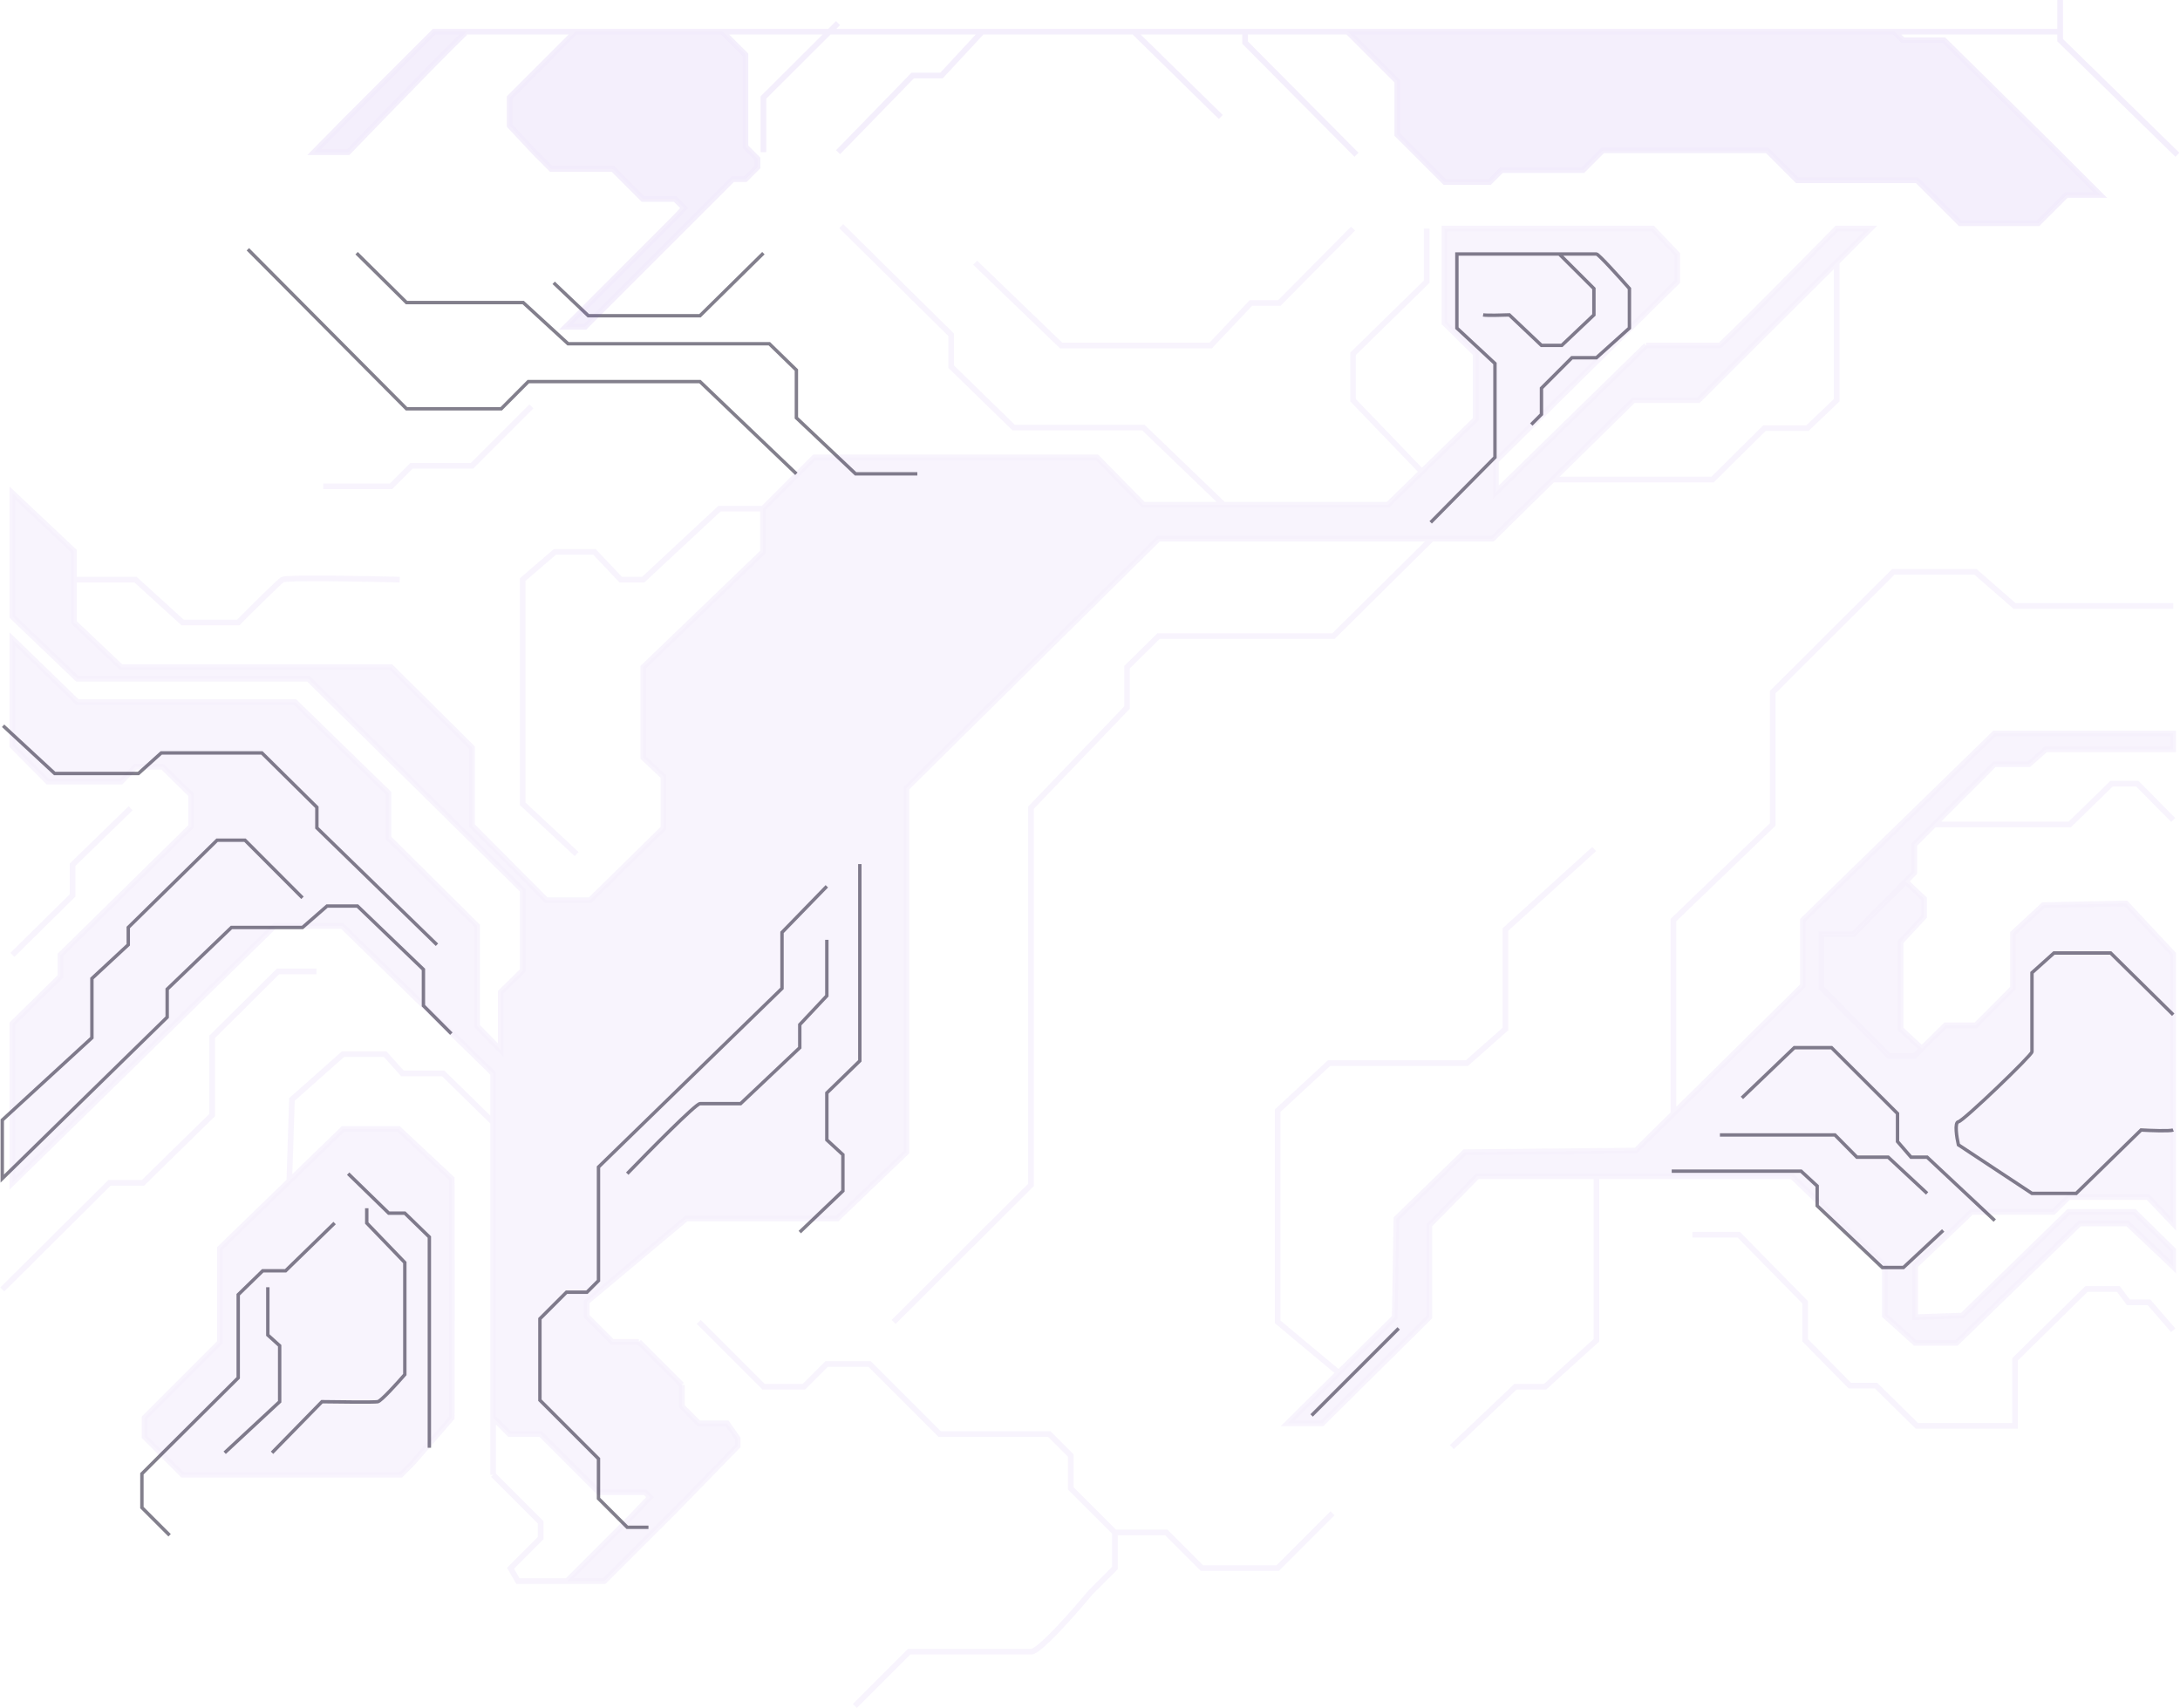 <svg width="1928" height="1511" viewBox="0 0 1928 1511" fill="none" xmlns="http://www.w3.org/2000/svg">
<g opacity="0.07">
<path fill-rule="evenodd" clip-rule="evenodd" d="M1701.65 795.001L1685.43 779.675L1639.29 826.289H1610.95V873.958L1670.62 934.093H1693L1699.68 927.527L1680.92 910.194V833.069L1701.65 810.822V795.001Z" fill="#6F27D4" fill-opacity="0.75"/>
<path d="M1881.72 1082.23L1921.25 1119.63L1922 1120.37V1105.7L1887.69 1071.96H1829.51L1735.52 1163.63L1693.75 1165.1V1119.63L1743.72 1071.96H1816.08L1829.51 1058.76H1899.62L1922 1082.23V843.89L1880.23 799.155L1807.13 800.622L1780.27 825.556V873.958L1747.45 906.959H1720.6L1699.68 927.527L1693 934.093H1670.62L1610.95 873.958V826.289H1639.29L1685.43 779.675L1693 772.021V747.086L1710.77 729.247L1763.86 675.951H1794.45L1809.37 662.75H1922V648.816H1763.86L1594.54 813.822V871.758L1480 984.933L1446.85 1017.7L1295.42 1019.16L1235 1077.83L1233.51 1165.1L1183.92 1214.25L1138.78 1258.97H1169.36L1264.09 1165.1V1083.7L1306.61 1040.43H1411.88H1584.84L1666.89 1119.63V1163.63L1693.75 1187.84H1730.3L1839.2 1082.23H1881.72Z" fill="#6F27D4" fill-opacity="0.75"/>
<path d="M1444.61 354.006H1502.04L1624.38 231.966L1654.21 202.2H1624.38C1590.56 236.668 1522.48 305.604 1520.69 305.604H1455.8L1323.02 435.408V407.541L1483.4 249.135V224.934L1461.76 202.2H1277.52V285.803L1305.12 312.938V370.873L1257.45 417.285L1227.54 446.409H1082.12H1011.23L970.2 404.607H853.09H724H720.121L674.814 449.915V488.21L568.892 590.147V670.084L586.794 686.951V732.419L521.899 796.221H483.111L417.469 730.219V661.283L345.861 590.147H107.165L65.393 550.546V512.703V487.477L10.94 436.142V545.412L68.376 600.414H272.76L462.225 787.421V858.557L442.831 877.624V928.96L421.945 907.692V818.956L343.623 741.22V701.618L260.825 620.949H68.376L10.94 565.213V659.817L42.269 691.351H107.165L119.845 678.151H143.715L169.076 703.085V730.953L53.458 844.623V863.691L10.94 905.492V1046.3L242.923 818.956H302.597L436.118 949.494V992.758V1254L450.57 1268.45H478.118L529.547 1319.88H570.5L574.908 1324.29L558 1342L501.547 1398.45H534.547L599 1334L652.5 1279V1272.5L643 1258.95H618L603.047 1244V1225L584.5 1206.45L565 1186.95H541.5L518.915 1164.37V1151.5L606.934 1077.83H740.455L801.621 1019.16V697.218L1024.65 476.477H1266.25H1320.04L1373.2 424.207L1444.61 354.006Z" fill="#6F27D4" fill-opacity="0.75"/>
<path d="M399.567 1042.63L352.574 998.629H303.343L255.839 1044.69L194.438 1104.23V1180.5V1187.39L127.828 1254V1270.88L161.451 1304.5H226H354.519L365.019 1294L399.567 1254C399.625 1179.66 399.734 1089.77 399.567 1042.63Z" fill="#6F27D4" fill-opacity="0.75"/>
<path d="M1455.8 305.604L1323.02 435.408V407.541L1483.4 249.135V224.934L1461.76 202.2H1277.52V285.803L1305.12 312.938V370.873L1257.45 417.285M1455.8 305.604C1476.68 305.604 1518.9 305.604 1520.69 305.604M1455.8 305.604H1520.69M1520.69 305.604C1522.48 305.604 1590.56 236.668 1624.38 202.2H1654.21L1624.38 231.966M1699.68 927.527L1693 934.093H1670.62L1610.95 873.958V826.289H1639.29L1685.43 779.675M1699.68 927.527L1720.6 906.959H1747.45L1780.27 873.958V825.556L1807.13 800.622L1880.23 799.155L1922 843.89V1082.23L1899.62 1058.76H1829.51L1816.08 1071.96H1743.72L1693.75 1119.63V1165.1L1735.52 1163.63L1829.51 1071.96H1887.69L1922 1105.7V1120.37L1921.25 1119.63L1881.72 1082.23H1839.2L1730.3 1187.84H1693.75L1666.89 1163.63V1119.63L1584.84 1040.43H1411.88M1699.68 927.527L1680.92 910.194V833.069L1701.65 810.822V795.001L1685.43 779.675M1685.43 779.675L1693 772.021V747.086L1710.77 729.247M1710.77 729.247L1763.86 675.951H1794.45L1809.37 662.75H1922V648.816H1763.86L1594.54 813.822V871.758L1480 984.933M1710.77 729.247H1830.5L1867.52 693.156H1890.23L1922 725.292M1922 1176.67L1900.6 1151.95H1882.33L1873.45 1140.09H1845.31L1782.12 1202.38V1261.21H1695.24L1659.2 1225.62H1636L1596.51 1185.57V1151.95L1537.76 1092.13H1496.79M1284.02 1280L1340.3 1226.61H1366.46L1411.88 1185.57V1040.43M1411.88 1040.43H1306.61L1264.09 1083.7V1165.1L1169.36 1258.97H1138.78L1183.92 1214.25M1922 535.939H1781.63L1747.07 505.781H1674.5L1567.87 612.076V729.247L1480 813.822V984.933M1480 984.933L1446.85 1017.7L1295.42 1019.16L1235 1077.83L1233.51 1165.1L1183.92 1214.25M1409.9 751L1331.41 822.193V910.194L1297.35 940.352H1175.42L1130 982.376V1169.26L1183.92 1214.25M790.367 1169.26L911.806 1048.13V714.415L996.715 625.919V590.147L1024.65 562.637H1179.37L1266.25 476.477M1266.25 476.477H1320.04L1373.2 424.207M1266.25 476.477H1024.65L801.621 697.218V1019.16L740.455 1077.83H606.934L518.915 1151.5V1164.37L541.5 1186.95H565M1624.38 231.966L1502.04 354.006H1444.61L1373.2 424.207M1624.38 231.966V354.006L1598.48 378.723H1560.47L1514.56 424.207H1373.2M1261.81 202.2V249.135L1196.64 312.938V354.006L1257.45 417.285M1257.45 417.285L1227.54 446.409H1082.12M1196.64 202.2L1131.48 267.979H1106.31L1070.76 305.604H938.463L862.441 232.382M743.964 200L841.214 296.159V324.339L896.503 378.228H1011.23L1082.12 446.409M1082.12 446.409H1011.23L970.2 404.607H853.09H724H720.121L674.814 449.915M285.852 430.139H345.861L364 412H417.469L470 359.469M353.482 512.703C320.243 511.879 252.974 510.725 249.815 512.703C246.655 514.681 222.499 538.756 210.816 550.546H161.451L119.845 512.703H65.393M65.393 512.703V487.477L10.94 436.142V545.412L68.376 600.414H272.76L462.225 787.421V858.557L442.831 877.624V928.96L421.945 907.692V818.956L343.623 741.22V701.618L260.825 620.949H68.376L10.94 565.213V659.817L42.269 691.351H107.165L119.845 678.151H143.715L169.076 703.085V730.953L53.458 844.623V863.691L10.94 905.492V1046.3L242.923 818.956H302.597L436.118 949.494V992.758M65.393 512.703V550.546L107.165 590.147H345.861L417.469 661.283V730.219L483.111 796.221H521.899L586.794 732.419V686.951L568.892 670.084V590.147L674.814 488.21V449.915M509.971 755.45L462.225 710.954V512.703L490.719 488.21H525.768L548.97 512.703H568.892L636.347 449.915H674.814M115.541 714.909L64.201 764.843V792.035L10.94 844.623M279.928 859.272H245.866L187.614 917.116V986.331L126.401 1046.3H96.782L2 1140.58M436.118 992.758L391.987 949.494H355.951L340.647 932.442H303.343L258.207 972.488L255.839 1044.69M436.118 992.758V1254M255.839 1044.69L303.343 998.629H352.574L399.567 1042.63C399.734 1089.77 399.625 1179.66 399.567 1254L365.019 1294L354.519 1304.5H226H161.451L127.828 1270.88V1254L194.438 1187.39V1180.5V1104.23L255.839 1044.69ZM603.047 1225L584.5 1206.45L565 1186.95M603.047 1225V1244L618 1258.95H643L652.5 1272.5V1279L599 1334L534.547 1398.45H501.547M603.047 1225L565 1186.95M618 1169.26L643 1194.26L675.349 1226.61H711L731.153 1206.45H769L831 1268.45H928L947 1287.45V1316.5L986 1355.5M986 1355.5V1387L964.5 1408.5C950 1426 919.2 1461 912 1461C904.8 1461 837 1461 804 1461L756 1509M986 1355.5H1031.5L1063 1387H1130L1178.5 1338.5M436.118 1264V1282V1304.5M436.118 1264V1304.5M436.118 1264V1254M436.118 1304.5L451.5 1319.88L478.118 1346.5V1360.5L451.5 1387.12L458 1398.45H501.547M436.118 1254L450.57 1268.45H478.118L529.547 1319.88H570.5L574.908 1324.29L558 1342L501.547 1398.45" stroke="#6F27D4" stroke-opacity="0.75" stroke-width="5"/>
</g>
<path d="M1922 999.524C1919.01 1000.69 1901.81 1000.01 1893.58 999.524L1836.2 1055.6H1797.09L1732.02 1012.63C1730.52 1006.08 1728.43 992.825 1732.02 992.242C1736.51 991.514 1797.09 933.253 1797.09 930.34C1797.09 928.01 1797.09 882.761 1797.09 860.428L1816.54 842.95H1866.65L1922 897.569M1718.56 1088.37L1683.4 1121.14H1664.7L1607.11 1066.52V1049.05L1592.9 1035.94H1478.46M1704.35 1055.6L1669.94 1023.56H1642.26L1622.82 1003.89H1521.1M1764.18 1079.63L1704.35 1023.56H1690.13L1678.17 1009.72V984.959L1619.83 926.699H1586.92L1540.54 971.123M379.717 1280.63V1094.2L358.027 1073.08H343.815L307.914 1038.12M324.369 1068.71V1081.82L358.027 1116.77V1215.82C351.295 1223.58 337.084 1239.27 334.092 1239.85C331.1 1240.43 299.935 1240.09 284.727 1239.85L240.598 1285M295.946 1081.82L252.565 1124.06H232.37L210.68 1145.18V1218.73L144.111 1285L125.5 1303.61V1333.5L150 1358M236.858 1138.62V1180.86L247.329 1190.33V1239.85L198.712 1285M707.322 1089.83L745.467 1053.42V1021.37L731.256 1008.26V966.753L760.426 938.351V764.299M554.739 1038.12C574.684 1017.49 615.473 976.22 619.063 976.22C622.653 976.22 644.493 976.22 654.965 976.22L707.322 926.699V906.308L731.256 880.819V831.298M731.256 783.961L691.614 824.744V874.265L529.308 1032.3V1132.79L519.103 1143H501L488.5 1155.5L477.5 1166.5V1238.5L529.308 1290.31V1325.5L554.739 1350.93H573.5M399.164 914.319L374.482 889.558V857.515L316.141 801.44H289.215L267.524 820.374H204.696L147.851 874.993V899.754L2 1042.49V990.785L81.283 917.96V865.526L113.445 835.667V820.374L191.981 743.179H216.663L267.524 794.157M386.449 835.667L280.239 732.255V714.049L231.622 665.984H142.616L122.421 684.191H48.373L2.748 641.952M219.212 220.5L359.523 361.574H443.293L467.228 337.542H619.063L704.33 419.106M811.287 419.106H756.687L704.33 369.585V327.346L680.395 304.042H502.382L462.74 267.63H359.523L315.393 223.934M675.159 223.934L619.063 279.282H520.333L489.667 250.151M1265.3 462.073L1322.14 404.541V321.52L1288.48 290.206V224.663C1311.39 224.663 1352.44 224.663 1378.98 224.663M1311.67 278.553C1315.26 279.136 1328.62 278.796 1334.86 278.553L1363.28 305.499H1381.23L1409.65 278.553V255.249L1378.98 224.663M1378.98 224.663C1397.51 224.663 1411.16 224.663 1411.89 224.663C1413.69 224.663 1432.09 245.054 1441.07 255.249V290.206L1411.89 316.423H1390.2L1363.28 343.368V366.5L1354.28 375.5M1237 1175L1160 1252" stroke="#07001B" stroke-opacity="0.5" stroke-width="3"/>
<g opacity="0.1">
<path d="M1682.99 35.547H1719.26L1814 129L1857.5 172.5H1827.5L1802.5 197.5H1733.5L1695.5 159.5H1589.5L1563 133H1417.5L1400 150.5H1328L1317.5 161H1277.73L1235.73 119V71.85L1191.86 27.984H1101.19H1002.69H868.689H733.603H638.853L659.274 48.404V129.774L670 140.5V145.351V147.774L659.274 158.5H648L517.5 289H500.5L598 191.5L605 184L597 176H568.538L542 149.462H487.5L472.662 134.625L450.753 111.179V86.221L508.989 27.984H478.707H412.977C411.164 27.984 342.211 99.078 307.961 134.625H277.74L307.961 103.927L383.904 27.984H412.977H478.707H508.989H638.853H733.603H868.689H1002.69H1101.19H1191.86H1675.43L1682.99 35.547Z" fill="#6F27D4" fill-opacity="0.75"/>
<path d="M638.853 27.984L659.274 48.404V129.774L670 140.5V145.351V147.774L659.274 158.5H648L517.5 289H500.5L598 191.5L605 184L597 176H568.538L542 149.462H487.5L472.662 134.625L450.753 111.179V86.221L508.989 27.984M412.977 27.984C414.79 27.984 457.552 27.984 478.707 27.984H412.977ZM412.977 27.984C411.164 27.984 342.211 99.078 307.961 134.625H277.74L307.961 103.927L383.904 27.984H508.989M675.189 134.625V86.221L741.189 20.421M741.189 134.625L807.189 66.787H832.689L868.689 27.984H1002.69L1079.69 103.498M1199.69 136.894L1101.19 37.724V27.984M1925.69 136.894L1822.01 35.547V27.984M1822.01 0V27.984M1822.01 27.984H1675.43M1675.43 27.984L1682.99 35.547H1719.26L1814 129L1857.5 172.5H1827.5L1802.5 197.5H1733.5L1695.5 159.5H1589.5L1563 133H1417.5L1400 150.5H1328L1317.5 161H1277.73L1235.73 119V71.85L1191.86 27.984M1675.43 27.984H1191.86M1191.86 27.984H1101.19M1101.19 27.984H508.989" stroke="#6F27D4" stroke-opacity="0.75" stroke-width="5"/>
</g>
</svg>
